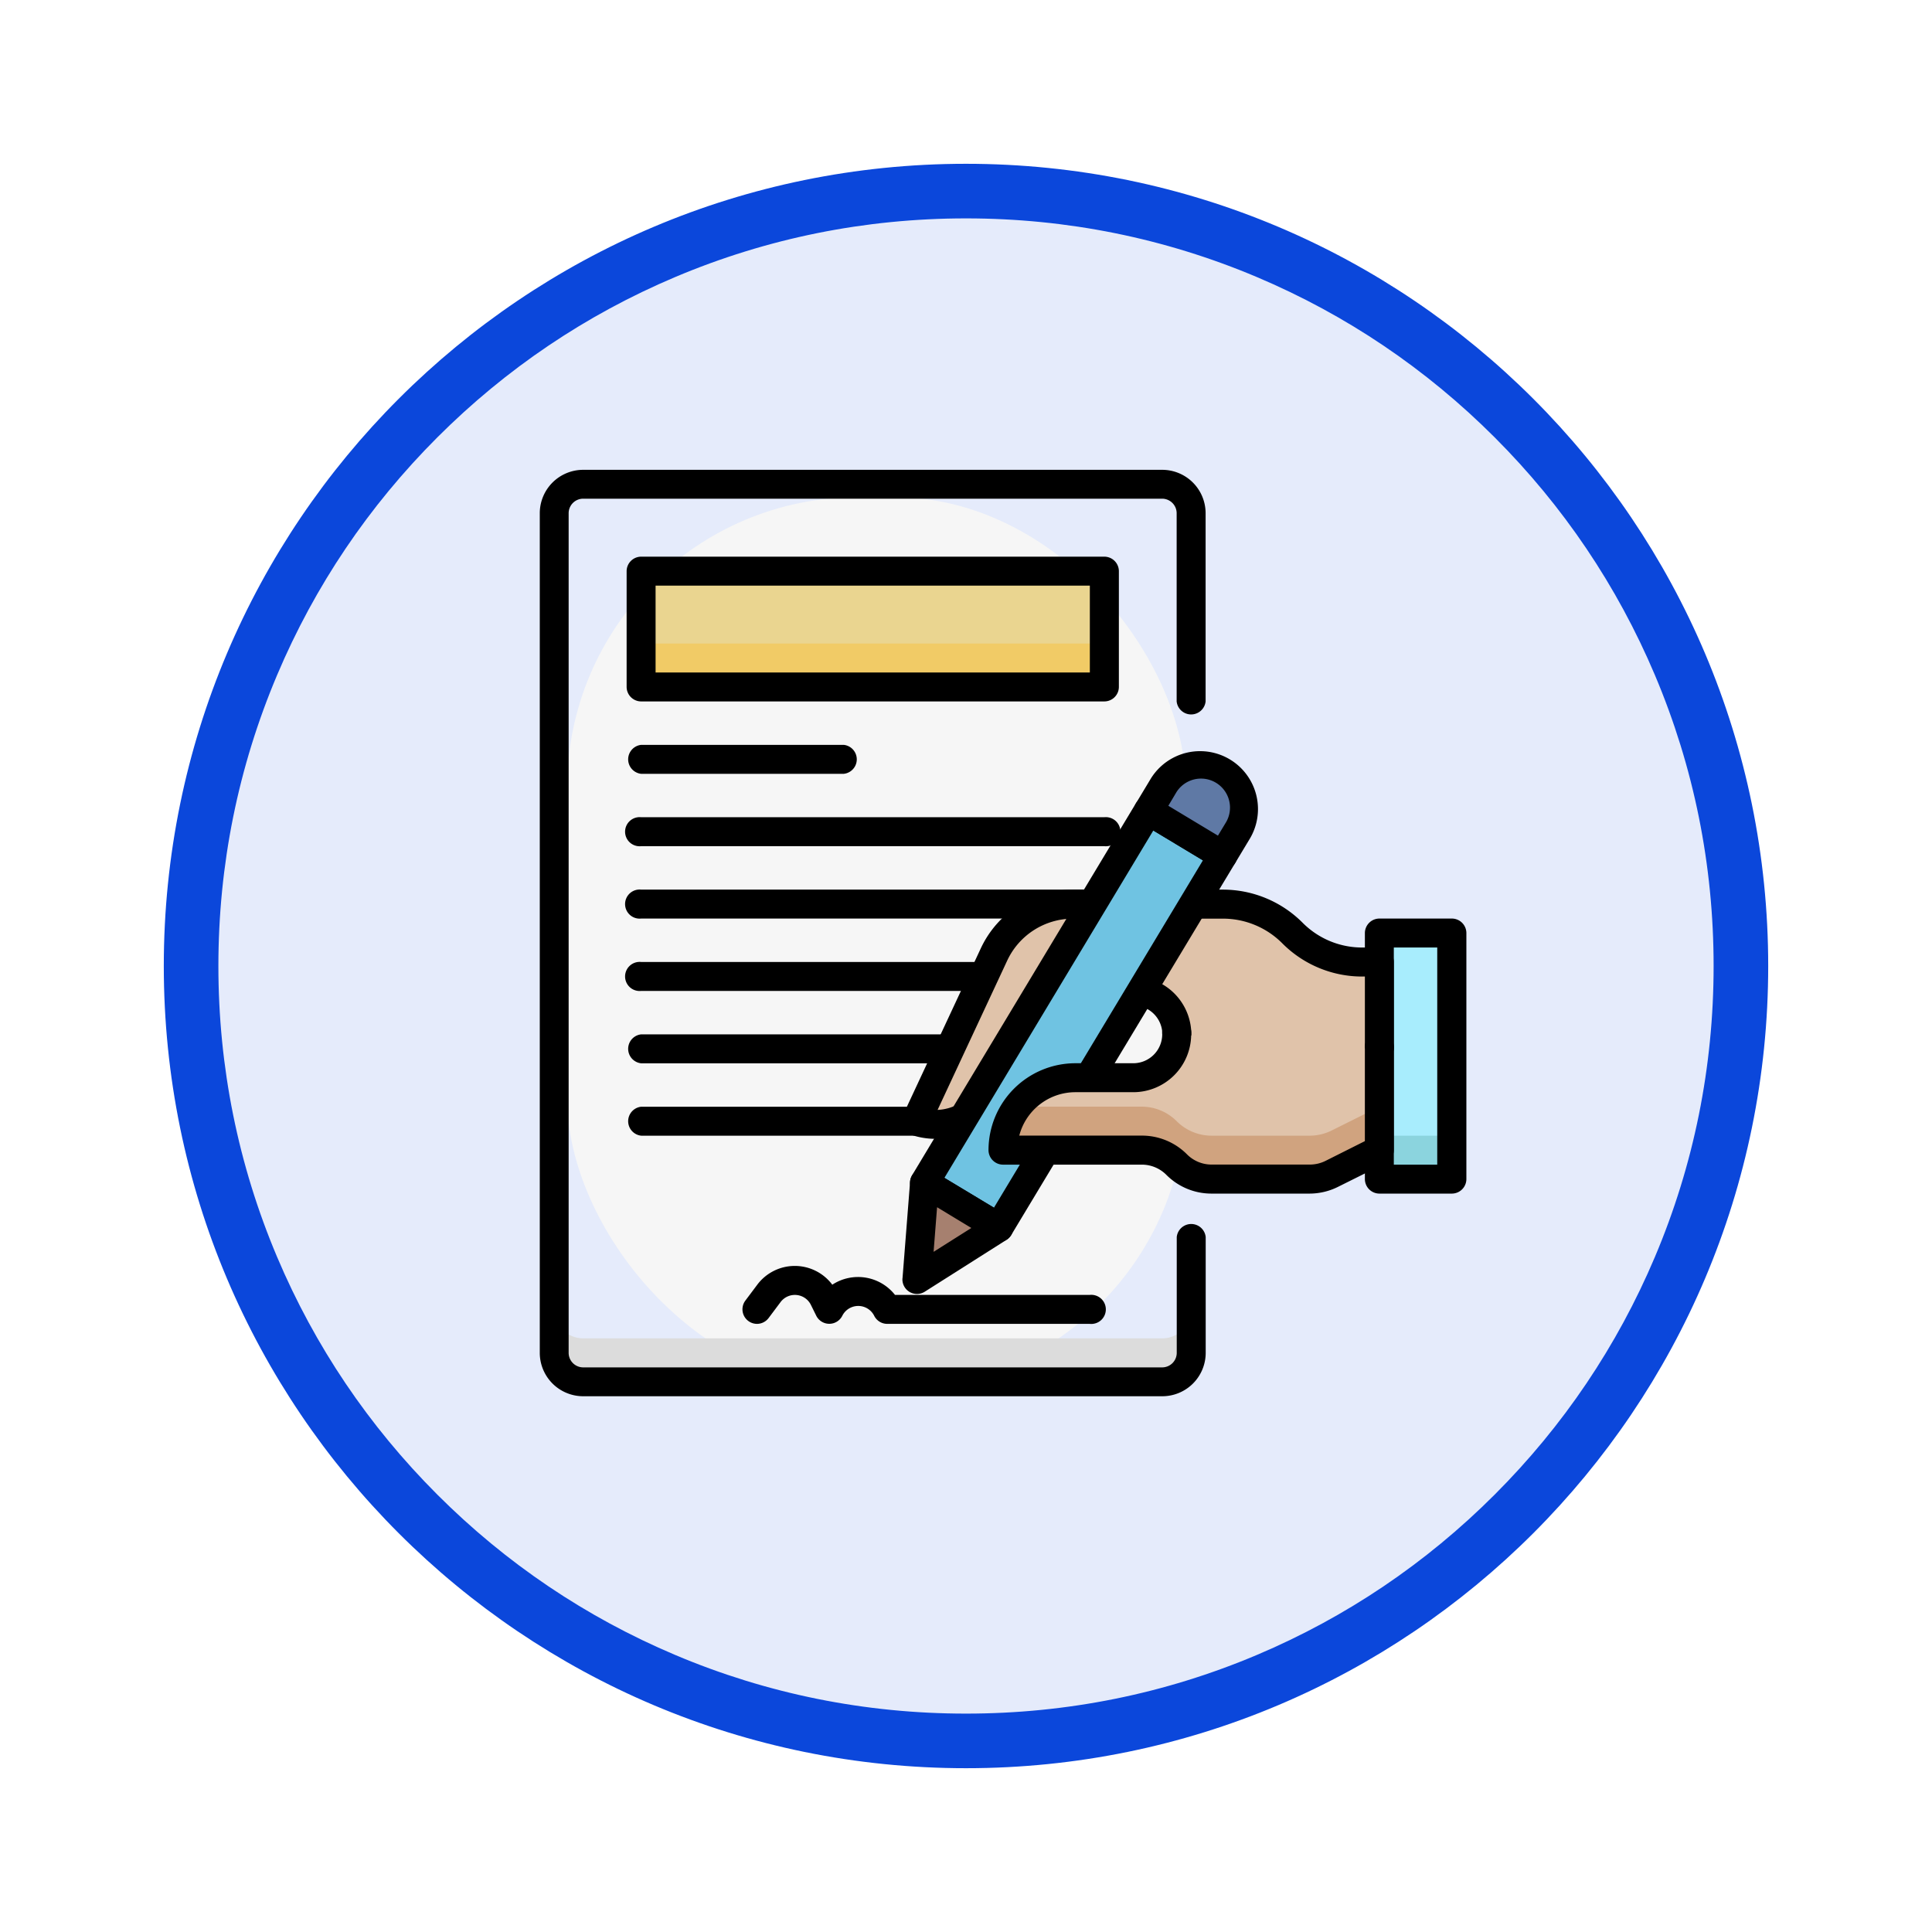 <svg xmlns="http://www.w3.org/2000/svg" xmlns:xlink="http://www.w3.org/1999/xlink" width="106.16" height="106.16" viewBox="0 0 106.16 106.16">
  <defs>
    <filter id="Trazado_982547" x="0" y="0" width="106.16" height="106.16" filterUnits="userSpaceOnUse">
      <feOffset dy="3" input="SourceAlpha"/>
      <feGaussianBlur stdDeviation="3" result="blur"/>
      <feFlood flood-opacity="0.161"/>
      <feComposite operator="in" in2="blur"/>
      <feComposite in="SourceGraphic"/>
    </filter>
  </defs>
  <g id="Grupo_1226089" data-name="Grupo 1226089" transform="translate(-1127.84 -6792.684)">
    <g id="Grupo_1224859" data-name="Grupo 1224859" transform="translate(936.84 5069.684)">
      <g id="Grupo_1206130" data-name="Grupo 1206130" transform="translate(0 -59)">
        <g id="Grupo_1203672" data-name="Grupo 1203672" transform="translate(0.08 -4797.878)">
          <g id="Grupo_1203344" data-name="Grupo 1203344" transform="translate(-81.08 5174.875)">
            <g id="Grupo_1177900" data-name="Grupo 1177900" transform="translate(281 1411.003)">
              <g id="Grupo_1172010" data-name="Grupo 1172010" transform="translate(0)">
                <g id="Grupo_1171046" data-name="Grupo 1171046">
                  <g id="Grupo_1148525" data-name="Grupo 1148525">
                    <g transform="matrix(1, 0, 0, 1, -9, -6)" filter="url(#Trazado_982547)">
                      <g id="Trazado_982547-2" data-name="Trazado 982547" transform="translate(9 6)" fill="#e5ebfb">
                        <path d="M 44.08 86.66 C 38.331 86.66 32.755 85.535 27.507 83.315 C 22.436 81.17 17.882 78.1 13.971 74.189 C 10.06 70.278 6.99 65.724 4.846 60.654 C 2.626 55.405 1.5 49.829 1.5 44.08 C 1.5 38.331 2.626 32.755 4.846 27.507 C 6.99 22.436 10.06 17.882 13.971 13.971 C 17.882 10.06 22.436 6.99 27.507 4.846 C 32.755 2.626 38.331 1.5 44.08 1.5 C 49.829 1.5 55.405 2.626 60.654 4.846 C 65.724 6.99 70.278 10.06 74.189 13.971 C 78.1 17.882 81.17 22.436 83.315 27.507 C 85.535 32.755 86.66 38.331 86.66 44.08 C 86.66 49.829 85.535 55.405 83.315 60.654 C 81.17 65.724 78.1 70.278 74.189 74.189 C 70.278 78.1 65.724 81.17 60.654 83.315 C 55.405 85.535 49.829 86.66 44.08 86.66 Z" stroke="none"/>
                        <path d="M 44.08 3 C 38.533 3 33.153 4.086 28.091 6.227 C 23.199 8.296 18.806 11.258 15.032 15.032 C 11.258 18.806 8.296 23.199 6.227 28.091 C 4.086 33.153 3 38.533 3 44.08 C 3 49.627 4.086 55.007 6.227 60.07 C 8.296 64.961 11.258 69.355 15.032 73.128 C 18.806 76.902 23.199 79.864 28.091 81.933 C 33.153 84.075 38.533 85.16 44.08 85.16 C 49.627 85.16 55.007 84.075 60.07 81.933 C 64.961 79.864 69.355 76.902 73.128 73.128 C 76.902 69.355 79.864 64.961 81.933 60.07 C 84.075 55.007 85.16 49.627 85.16 44.08 C 85.16 38.533 84.075 33.153 81.933 28.091 C 79.864 23.199 76.902 18.806 73.128 15.032 C 69.355 11.258 64.961 8.296 60.07 6.227 C 55.007 4.086 49.627 3 44.08 3 M 44.08 0 C 68.425 0 88.16 19.735 88.16 44.08 C 88.16 68.425 68.425 88.16 44.08 88.16 C 19.735 88.16 0 68.425 0 44.08 C 0 19.735 19.735 0 44.08 0 Z" stroke="none" fill="#0b47db"/>
                      </g>
                    </g>
                  </g>
                </g>
              </g>
            </g>
          </g>
        </g>
      </g>
    </g>
    <g id="_6._Signature" data-name="6. Signature" transform="translate(1157.5 6818.5)">
      <rect id="Rectángulo_422067" data-name="Rectángulo 422067" width="34" height="49" rx="16" transform="translate(1.5 1.5)" fill="#f6f6f6"/>
      <path id="Trazado_1214210" data-name="Trazado 1214210" d="M41.407,465.591H9.591A1.591,1.591,0,0,1,8,464v2.386a1.591,1.591,0,0,0,1.591,1.591H41.407A1.591,1.591,0,0,0,43,466.386V464A1.591,1.591,0,0,1,41.407,465.591Z" transform="translate(-7.205 -417.867)" fill="#dcdcdc"/>
      <path id="Trazado_1214211" data-name="Trazado 1214211" d="M34.2,50.905H2.386A2.386,2.386,0,0,1,0,48.519V2.386A2.386,2.386,0,0,1,2.386,0H34.2a2.386,2.386,0,0,1,2.386,2.386v10.34a.8.8,0,0,1-1.591,0V2.386a.8.8,0,0,0-.8-.8H2.386a.8.8,0,0,0-.8.8V48.519a.8.8,0,0,0,.8.8H34.2a.8.8,0,0,0,.8-.8V42.156a.8.8,0,0,1,1.591,0v6.363A2.386,2.386,0,0,1,34.2,50.905Z" transform="translate(0 0)"/>
      <path id="Trazado_1214212" data-name="Trazado 1214212" d="M352.8,190.271a.8.8,0,0,1-.8-.8V168.8a.8.8,0,0,1,1.591,0v20.68A.8.8,0,0,1,352.8,190.271Z" transform="translate(-317.003 -151.297)"/>
      <path id="Trazado_1214213" data-name="Trazado 1214213" d="M74.248,193.591H48.8a.8.8,0,1,1,0-1.591H74.248a.8.8,0,1,1,0,1.591Z" transform="translate(-43.228 -172.911)"/>
      <path id="Trazado_1214214" data-name="Trazado 1214214" d="M74.248,233.591H48.8a.8.8,0,1,1,0-1.591H74.248a.8.8,0,1,1,0,1.591Z" transform="translate(-43.228 -208.934)"/>
      <path id="Trazado_1214215" data-name="Trazado 1214215" d="M74.248,273.591H48.8a.8.8,0,1,1,0-1.591H74.248a.8.8,0,1,1,0,1.591Z" transform="translate(-43.228 -244.957)"/>
      <path id="Trazado_1214216" data-name="Trazado 1214216" d="M74.248,313.591H48.8a.8.8,0,0,1,0-1.591H74.248a.8.8,0,0,1,0,1.591Z" transform="translate(-43.228 -280.98)"/>
      <path id="Trazado_1214217" data-name="Trazado 1214217" d="M74.248,353.591H48.8a.8.8,0,0,1,0-1.591H74.248a.8.8,0,0,1,0,1.591Z" transform="translate(-43.228 -317.003)"/>
      <path id="Trazado_1214218" data-name="Trazado 1214218" d="M464,256h3.977v13.522H464Z" transform="translate(-417.867 -230.547)" fill="#a8edfd"/>
      <path id="Trazado_1214219" data-name="Trazado 1214219" d="M464,368h3.977v2.386H464Z" transform="translate(-417.867 -331.412)" fill="#8bd4de"/>
      <path id="Trazado_1214220" data-name="Trazado 1214220" d="M460.772,263.113H456.8a.8.8,0,0,1-.8-.8V248.8a.8.8,0,0,1,.8-.8h3.977a.8.8,0,0,1,.8.8v13.522A.8.8,0,0,1,460.772,263.113Zm-3.182-1.591h2.386V249.591h-2.386Z" transform="translate(-410.662 -223.343)"/>
      <path id="Trazado_1214221" data-name="Trazado 1214221" d="M212.282,242.754c-4.393,9.413-4.272,9.177-4.282,9.177a3.372,3.372,0,0,0,3.829-1.266l1.844-2.635a7.675,7.675,0,0,1,6.258-3.258,2.386,2.386,0,0,1,0,4.772h-3.182a3.977,3.977,0,0,0-3.977,3.977H220.4a2.716,2.716,0,0,1,1.919.795,2.716,2.716,0,0,0,1.92.8h5.393a2.728,2.728,0,0,0,1.215-.286l2.608-1.3v-10.34h-.932a5.432,5.432,0,0,1-3.841-1.591A5.432,5.432,0,0,0,224.84,240h-8.232a4.772,4.772,0,0,0-4.325,2.754Z" transform="translate(-187.32 -216.138)" fill="#e0c3aa"/>
      <path id="Trazado_1214222" data-name="Trazado 1214222" d="M200.533,245.481a.8.8,0,0,1-.469-1.094l4.282-9.177a5.589,5.589,0,0,1,5.046-3.21h8.232a6.186,6.186,0,0,1,4.4,1.823,4.6,4.6,0,0,0,3.281,1.358h.929a.8.8,0,0,1,.8.8v4.772a.8.8,0,0,1-1.591,0v-3.977h-.136a6.186,6.186,0,0,1-4.4-1.823,4.6,4.6,0,0,0-3.281-1.358h-8.232a3.992,3.992,0,0,0-3.6,2.295l-3.83,8.214a2.591,2.591,0,0,0,2.006-1.094l1.845-2.636a8.442,8.442,0,0,1,6.909-3.6,3.182,3.182,0,0,1,3.182,3.182.8.8,0,1,1-1.591,0,1.591,1.591,0,0,0-1.591-1.591,6.844,6.844,0,0,0-5.6,2.918l-1.846,2.636A4.193,4.193,0,0,1,200.533,245.481Z" transform="translate(-180.105 -208.933)"/>
      <path id="Trazado_1214223" data-name="Trazado 1214223" d="M0,0H4.772V23.862H0Z" transform="matrix(0.857, 0.516, -0.516, 0.857, 33.442, 18.742)" fill="#6fc3e2"/>
      <path id="Trazado_1214224" data-name="Trazado 1214224" d="M209.091,204.759,205,202.3a.8.8,0,0,1-.271-1.094l12.3-20.443a.8.8,0,0,1,1.094-.271l4.089,2.461a.8.8,0,0,1,.271,1.094l-12.307,20.443A.8.8,0,0,1,209.091,204.759Zm-2.585-3.413,2.721,1.641L220.711,183.9l-2.726-1.64Z" transform="translate(-184.272 -162.442)"/>
      <path id="Trazado_1214225" data-name="Trazado 1214225" d="M208.856,394.01l-.416,5.32,4.5-2.859Z" transform="translate(-187.716 -354.836)" fill="#a6806f"/>
      <path id="Trazado_1214226" data-name="Trazado 1214226" d="M200.438,392.067l.417-5.319a.8.8,0,0,1,1.2-.619l4.089,2.461a.8.8,0,0,1,.016,1.353l-4.506,2.858a.8.8,0,0,1-1.219-.734Zm1.9-3.912-.192,2.451,2.075-1.311Z" transform="translate(-180.507 -347.636)"/>
      <path id="Trazado_1214227" data-name="Trazado 1214227" d="M265.545,312a2.386,2.386,0,0,1-2.386,2.386h-3.182A3.977,3.977,0,0,0,256,318.363h7.625a2.716,2.716,0,0,1,1.919.795,2.716,2.716,0,0,0,1.92.8h5.393a2.728,2.728,0,0,0,1.215-.286l2.608-1.3V312.8" transform="translate(-230.547 -280.98)" fill="#e0c3aa"/>
      <path id="Trazado_1214228" data-name="Trazado 1214228" d="M272.857,353.591h-5.393a2.716,2.716,0,0,1-1.919-.795,2.717,2.717,0,0,0-1.92-.8H256.8a3.963,3.963,0,0,0-.8,2.386h7.625a2.716,2.716,0,0,1,1.919.795,2.716,2.716,0,0,0,1.92.8h5.393a2.728,2.728,0,0,0,1.215-.286l2.608-1.3V352l-2.608,1.3A2.728,2.728,0,0,1,272.857,353.591Z" transform="translate(-230.547 -317.003)" fill="#d0a37f"/>
      <path id="Trazado_1214229" data-name="Trazado 1214229" d="M265.653,313.545H260.26a3.488,3.488,0,0,1-2.486-1.028,1.9,1.9,0,0,0-1.354-.563H248.8a.8.8,0,0,1-.8-.8,4.777,4.777,0,0,1,4.772-4.772h3.182a1.591,1.591,0,0,0,1.591-1.591.8.8,0,1,1,1.591,0,3.182,3.182,0,0,1-3.182,3.182h-3.182a3.188,3.188,0,0,0-3.082,2.386h6.729a3.488,3.488,0,0,1,2.486,1.028,1.9,1.9,0,0,0,1.355.563h5.393a1.938,1.938,0,0,0,.859-.2l2.168-1.088v-5.077a.8.8,0,1,1,1.591,0v5.568a.8.8,0,0,1-.439.712l-2.609,1.3A3.523,3.523,0,0,1,265.653,313.545Z" transform="translate(-223.343 -273.775)"/>
      <path id="Trazado_1214230" data-name="Trazado 1214230" d="M340.465,163.382a2.386,2.386,0,0,0-3.275.814l-.82,1.363,4.089,2.461.82-1.363A2.386,2.386,0,0,0,340.465,163.382Z" transform="translate(-302.927 -146.83)" fill="#5f79a5"/>
      <path id="Trazado_1214231" data-name="Trazado 1214231" d="M332.841,161.492l-4.089-2.461a.8.8,0,0,1-.271-1.094l.82-1.363a3.182,3.182,0,0,1,5.452,3.281l-.82,1.363A.8.8,0,0,1,332.841,161.492Zm-2.585-3.413,2.726,1.641.411-.681a1.594,1.594,0,1,0-2.73-1.644Z" transform="translate(-295.718 -139.619)"/>
      <path id="Trazado_1214232" data-name="Trazado 1214232" d="M112.8,443.169a.8.8,0,0,1-.635-1.273l.659-.879a2.575,2.575,0,0,1,4.122,0,2.585,2.585,0,0,1,3.446.561h10.7a.8.8,0,1,1,0,1.591H119.963a.8.8,0,0,1-.712-.439.981.981,0,0,0-1.758,0,.8.8,0,0,1-1.424,0l-.3-.607a.982.982,0,0,0-1.669-.146l-.659.879A.8.8,0,0,1,112.8,443.169Z" transform="translate(-100.873 -396.241)"/>
      <path id="Trazado_1214233" data-name="Trazado 1214233" d="M56,56H81.453v6.363H56Z" transform="translate(-50.432 -50.432)" fill="#ead590"/>
      <path id="Trazado_1214234" data-name="Trazado 1214234" d="M56,96H81.453v2.386H56Z" transform="translate(-50.432 -86.455)" fill="#f1cb66"/>
      <path id="Trazado_1214235" data-name="Trazado 1214235" d="M74.248,55.954H48.8a.8.8,0,0,1-.8-.8V48.8a.8.8,0,0,1,.8-.8H74.248a.8.8,0,0,1,.8.8v6.363A.8.8,0,0,1,74.248,55.954ZM49.591,54.363H73.453V49.591H49.591Z" transform="translate(-43.228 -43.228)"/>
      <path id="Trazado_1214236" data-name="Trazado 1214236" d="M59.931,153.591H48.8a.8.8,0,0,1,0-1.591H59.931a.8.8,0,0,1,0,1.591Z" transform="translate(-43.228 -136.887)"/>
    </g>
  </g>
</svg>
